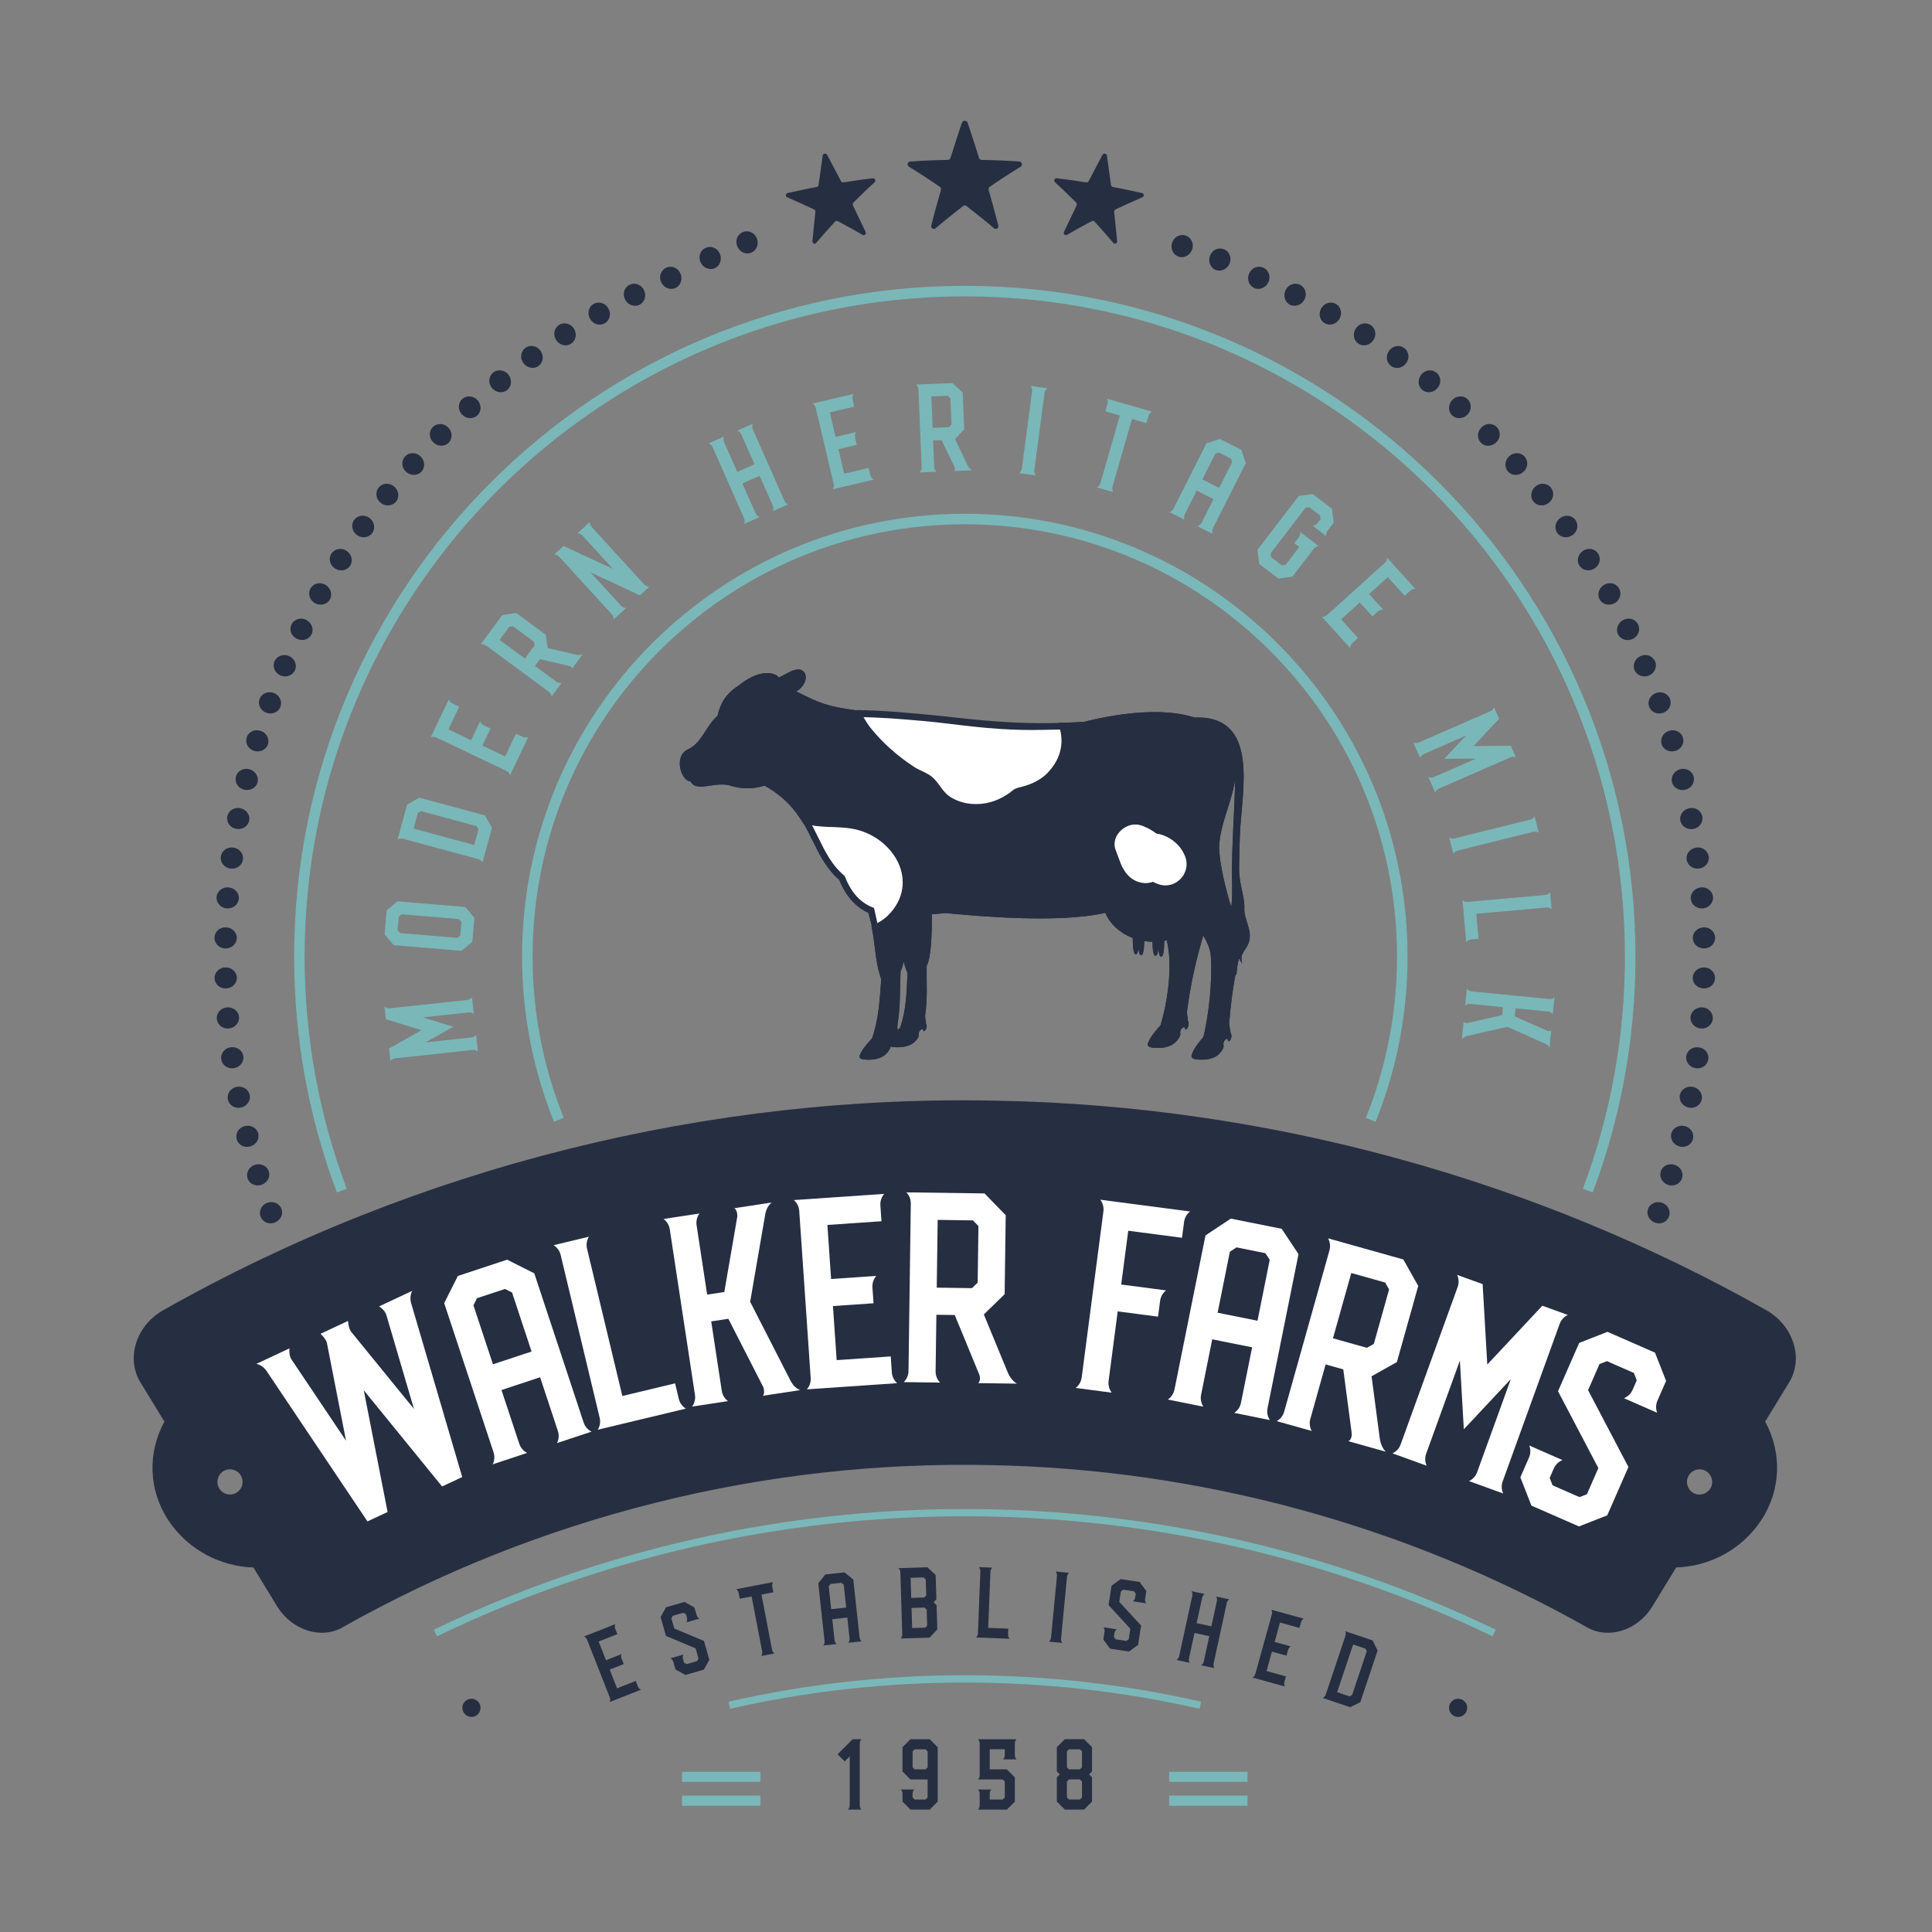<?xml version="1.0" encoding="utf-8"?>
<!-- Generator: Adobe Illustrator 24.0.3, SVG Export Plug-In . SVG Version: 6.00 Build 0)  -->
<svg version="1.1" id="Layer_1" xmlns="http://www.w3.org/2000/svg" xmlns:xlink="http://www.w3.org/1999/xlink" x="0px" y="0px"
	 viewBox="0 0 792 792" style="enable-background:new 0 0 792 792;" xml:space="preserve">
<rect x="0" y="0" width="792" height="792" fill="#808080" stroke="none"/>
<style type="text/css">
	.st0{fill:none;}
	.st1{fill:#262E42;}
	.st2{fill:#FFFFFF;}
	.st3{fill-rule:evenodd;clip-rule:evenodd;fill:#262E42;}
	.st4{fill-rule:evenodd;clip-rule:evenodd;fill:#7AB7B9;}
	.st5{fill:#7AB7B9;}
</style>
<g>
	<g>
		<path class="st0" d="M504.71,371.84c0.74-4.46,0.26-11.81,0.32-16.15c0.06-4.75,0.24-9.41,0.44-14.11
			c0.24-5.84,0.84-16.63,0.89-22.42c-0.94,8.49-6.51,19.46-6.57,28.05C499.74,353.71,502.71,365.36,504.71,371.84z"/>
		<path class="st0" d="M369.18,398.25c-0.34,7.22-0.01,14.29-1.22,21.56c-0.18,1.06-0.07,1.87,0.04,2.52
			c0.37-0.39,0.72-0.75,1.05-1.09c2.54-7.69,2.53-13.72,3-22.26c-0.7-1.75-1.22-3.33-1.62-4.84
			C370.1,395.84,369.7,397.25,369.18,398.25z"/>
		<path class="st1" d="M510.12,371.84c0.07-4.62-2.22-9.48-2.17-15.98c0.03-4.66,0.16-9.28,0.34-13.89
			c0.71-17.48,8.37-48.83-18.64-47.84c-13.25-4.29-31.86-1.62-45.42,1.82c-3.68,0.19-7.16,0.32-10.51,0.4
			c2.65,6.54,1.86,14.12-4.58,20.56c-2.53,2.53-6.36,4.4-9.85,5.27c-5.53,1.38-2.6,1.29-8.43,4.47c-6.32,3.44-14.46,3.83-20.77,0.13
			c-3.87-2.27-4.75-5.69-7.87-8.42c-1.98-1.74-5.15-2.7-7.37-4.14c-6.76-4.38-12.79-9.7-17.87-15.94c-0.81-1-1.52-2.06-2.14-3.15
			c-0.81-1.24-1.5-2.59-2.05-4.01c-0.72,0-1.44,0-2.17,0.01c-11.46-1.56-14.37-2.73-24.23-7.7c0.8-0.43,1.53-0.97,2.13-1.63
			c1.96-2.14,2.39-5.08,0.87-6.52c-2.03-1.94-5.3-0.06-7.3,1.02c-0.97,0.52-1.92,1.05-2.89,1.5c-0.08-1.08-6.28-4.96-16.43,3.24
			c-5.39,3.5-7.51,7.49-8.62,12.36c-5.27,4.96-6.08,10.41-11.53,13.53c-6.94,2.5-3.37,13.41,0.45,13.35
			c2.3,4.59,9.12,0.31,15.51,1.55c5.57,1.83,10.38,1.63,14.84,0.22c8.06,4.5,12.52,9.87,15.81,15.37c6.87,2.36,14.09,1,21.16,2.51
			c16.12,3.44,27.08,21.9,13.64,35.33c-1.8,1.8-4.26,3.25-6.79,4.26c0.3,1.45,0.58,2.93,0.81,4.51c0.97,6.53,0.98,10.87,3.21,17.45
			c-0.76,9.27-0.94,15.81-3.74,24.16c-1.57,1.73-3.88,4.09-5.03,6.86c-0.52,1.25,0.43,1.76,2.4,1.88c1.61,0.09,3.06,0.03,4.22-0.26
			c2.05-0.5,3.3-1.1,4.66-2.69c0.69-0.8,1.29-1.76,1.28-2.41c0.42,0.13,0.97,0.21,1.64,0.25c1.61,0.08,3.06,0.03,4.21-0.24
			c2.03-0.46,3.26-1.01,4.58-2.48c0.67-0.75,1.25-1.64,1.2-2.24c-0.15-0.73-0.01-1.98,1.5-2.52c0.18,0.24,0.32,0.5,0.41,0.81
			c0.05,0.15,0.24,0.19,0.4,0.06c0.9-0.79,1.19-2.22,0.53-3.22c0.28-0.69-0.49-1.73-0.21-3.62c0.98-6.7,0.44-13.21,0.56-19.87
			c1.93-3.58,2.19-13.73,2.13-21.23c1.9-0.03,3.74-0.23,5.54-0.43c11.13,1.08,46.35,4.43,65.55-0.1c1.96,4.61,6.06,8.35,11.27,10.33
			c0,2.67,0.14,6.69,1.26,6.69c0.59,0,0.9-1.04,1.07-2.43c0.16,1.55,0.48,2.77,1.1,2.77c1.02,0,1.23-3.17,1.26-5.79
			c1.1,0.18,2.24,0.28,3.39,0.3c0.04,2.58,0.26,5.76,1.25,5.76c0.68,0,1-1.41,1.15-3.12c0.14,1.85,0.45,3.46,1.16,3.46
			c1.11,0,1.26-3.75,1.26-6.47c0.36-0.06,0.72-0.14,1.07-0.22c0.35,1.58,0.62,3.2,0.8,4.85c1.03,9.04-0.65,21.05-3.38,30
			c-1.61,1.82-3.99,4.33-5.11,7.25c-0.51,1.32,0.52,1.86,2.62,1.99c1.72,0.09,3.26,0.03,4.48-0.27c2.16-0.53,3.47-1.16,4.86-2.84
			c0.71-0.86,1.33-1.88,1.27-2.57c-0.17-0.84-0.02-2.27,1.59-2.89c0.19,0.27,0.34,0.58,0.44,0.93c0.05,0.18,0.25,0.22,0.43,0.07
			c0.96-0.9,1.26-2.55,0.56-3.7c0.3-0.78-0.52-1.98-0.23-4.15c1.43-10.66,3.57-20.42,6.63-30.7c1.75,3.09,2.87,5.92,3.07,8.36
			c0.75,9.12-0.75,24.37-3.05,33.32c-1.52,1.82-3.78,4.33-4.76,7.25c-0.44,1.32,0.61,1.86,2.71,1.99c1.72,0.1,3.26,0.03,4.47-0.27
			c2.14-0.53,3.41-1.16,4.73-2.84c0.67-0.86,1.23-1.88,1.15-2.57c-0.21-0.84-0.13-2.27,1.45-2.89c0.21,0.27,0.37,0.58,0.49,0.93
			c0.06,0.18,0.27,0.22,0.43,0.07c0.92-0.91,1.14-2.55,0.38-3.7c0.26-0.78-0.62-1.98-0.43-4.15c0.58-6.72,1.3-13.21,2.64-19.83
			c0.09,0.2,0.19,0.4,0.32,0.59c0.06-2.25,0.47-4.79,1.04-6.82c0.42,0.68,0.68,1.41,1.3,2.03c-1.03-3.65,0.74-4.57,2.15-7.27
			C514.33,381.99,509.63,377.22,510.12,371.84z M369.04,421.23c-0.32,0.34-0.68,0.7-1.05,1.09c-0.11-0.64-0.22-1.46-0.04-2.52
			c1.21-7.27,0.88-14.34,1.22-21.56c0.52-0.99,0.93-2.41,1.24-4.11c0.4,1.51,0.91,3.08,1.62,4.84
			C371.57,407.51,371.58,413.54,369.04,421.23z M477.72,362.94c-1.86-0.01-3.53-0.61-5.08-1.47c-3.73,1.38-8.17,0.05-10.94-3.49
			c-0.42-0.53-0.76-1.08-1.07-1.64c-0.41-0.63-0.78-1.29-1.05-1.99c-0.74-1.97-1.49-3.94-2.23-5.92
			c-2.24-5.94,4.5-11.85,10.14-10.14c2.47,0.75,4.58,1.96,6.56,3.42c2.99,0.43,5.97,1.94,8.24,4.11c1.73,1.66,3.11,3.77,3.79,6.08
			C487.7,357.38,483.36,362.98,477.72,362.94z M505.46,341.58c-0.2,4.69-0.37,9.35-0.44,14.11c-0.06,4.34,0.42,11.69-0.32,16.15
			c-2-6.48-4.97-18.13-4.92-24.62c0.06-8.59,5.62-19.57,6.57-28.05C506.3,324.94,505.7,335.74,505.46,341.58z"/>
		<path class="st1" d="M510.12,371.84c0.07-4.62-2.22-9.48-2.17-15.98c0.03-4.66,0.16-9.28,0.34-13.89
			c0.71-17.48,8.37-48.83-18.64-47.84c-13.25-4.29-31.86-1.62-45.42,1.82c-3.68,0.19-7.16,0.32-10.51,0.4
			c2.65,6.54,1.86,14.12-4.58,20.56c-2.53,2.53-6.36,4.4-9.85,5.27c-5.53,1.38-2.6,1.29-8.43,4.47c-6.32,3.44-14.46,3.83-20.77,0.13
			c-3.87-2.27-4.75-5.69-7.87-8.42c-1.98-1.74-5.15-2.7-7.37-4.14c-6.76-4.38-12.79-9.7-17.87-15.94c-0.81-1-1.52-2.06-2.14-3.15
			c-0.81-1.24-1.5-2.59-2.05-4.01c-0.72,0-1.44,0-2.17,0.01c-11.46-1.56-14.37-2.73-24.23-7.7c0.8-0.43,1.53-0.97,2.13-1.63
			c1.96-2.14,2.39-5.08,0.87-6.52c-2.03-1.94-5.3-0.06-7.3,1.02c-0.97,0.52-1.92,1.05-2.89,1.5c-0.08-1.08-6.28-4.96-16.43,3.24
			c-5.39,3.5-7.51,7.49-8.62,12.36c-5.27,4.96-6.08,10.41-11.53,13.53c-6.94,2.5-3.37,13.41,0.45,13.35
			c2.3,4.59,9.12,0.31,15.51,1.55c5.57,1.83,10.38,1.63,14.84,0.22c8.06,4.5,12.52,9.87,15.81,15.37c6.87,2.36,14.09,1,21.16,2.51
			c16.12,3.44,27.08,21.9,13.64,35.33c-1.8,1.8-4.26,3.25-6.79,4.26c0.3,1.45,0.58,2.93,0.81,4.51c0.97,6.53,0.98,10.87,3.21,17.45
			c-0.76,9.27-0.94,15.81-3.74,24.16c-1.57,1.73-3.88,4.09-5.03,6.86c-0.52,1.25,0.43,1.76,2.4,1.88c1.61,0.09,3.06,0.03,4.22-0.26
			c2.05-0.5,3.3-1.1,4.66-2.69c0.69-0.8,1.29-1.76,1.28-2.41c0.42,0.13,0.97,0.21,1.64,0.25c1.61,0.08,3.06,0.03,4.21-0.24
			c2.03-0.46,3.26-1.01,4.58-2.48c0.67-0.75,1.25-1.64,1.2-2.24c-0.15-0.73-0.01-1.98,1.5-2.52c0.18,0.24,0.32,0.5,0.41,0.81
			c0.05,0.15,0.24,0.19,0.4,0.06c0.9-0.79,1.19-2.22,0.53-3.22c0.28-0.69-0.49-1.73-0.21-3.62c0.98-6.7,0.44-13.21,0.56-19.87
			c1.93-3.58,2.19-13.73,2.13-21.23c1.9-0.03,3.74-0.23,5.54-0.43c11.13,1.08,46.35,4.43,65.55-0.1c1.96,4.61,6.06,8.35,11.27,10.33
			c0,2.67,0.14,6.69,1.26,6.69c0.59,0,0.9-1.04,1.07-2.43c0.16,1.55,0.48,2.77,1.1,2.77c1.02,0,1.23-3.17,1.26-5.79
			c1.1,0.18,2.24,0.28,3.39,0.3c0.04,2.58,0.26,5.76,1.25,5.76c0.68,0,1-1.41,1.15-3.12c0.14,1.85,0.45,3.46,1.16,3.46
			c1.11,0,1.26-3.75,1.26-6.47c0.36-0.06,0.72-0.14,1.07-0.22c0.35,1.58,0.62,3.2,0.8,4.85c1.03,9.04-0.65,21.05-3.38,30
			c-1.61,1.82-3.99,4.33-5.11,7.25c-0.51,1.32,0.52,1.86,2.62,1.99c1.72,0.09,3.26,0.03,4.48-0.27c2.16-0.53,3.47-1.16,4.86-2.84
			c0.71-0.86,1.33-1.88,1.27-2.57c-0.17-0.84-0.02-2.27,1.59-2.89c0.19,0.27,0.34,0.58,0.44,0.93c0.05,0.18,0.25,0.22,0.43,0.07
			c0.96-0.9,1.26-2.55,0.56-3.7c0.3-0.78-0.52-1.98-0.23-4.15c1.43-10.66,3.57-20.42,6.63-30.7c1.75,3.09,2.87,5.92,3.07,8.36
			c0.75,9.12-0.75,24.37-3.05,33.32c-1.52,1.82-3.78,4.33-4.76,7.25c-0.44,1.32,0.61,1.86,2.71,1.99c1.72,0.1,3.26,0.03,4.47-0.27
			c2.14-0.53,3.41-1.16,4.73-2.84c0.67-0.86,1.23-1.88,1.15-2.57c-0.21-0.84-0.13-2.27,1.45-2.89c0.21,0.27,0.37,0.58,0.49,0.93
			c0.06,0.18,0.27,0.22,0.43,0.07c0.92-0.91,1.14-2.55,0.38-3.7c0.26-0.78-0.62-1.98-0.43-4.15c0.58-6.72,1.3-13.21,2.64-19.83
			c0.09,0.2,0.19,0.4,0.32,0.59c0.06-2.25,0.47-4.79,1.04-6.82c0.42,0.68,0.68,1.41,1.3,2.03c-1.03-3.65,0.74-4.57,2.15-7.27
			C514.33,381.99,509.63,377.22,510.12,371.84z M369.04,421.23c-0.32,0.34-0.68,0.7-1.05,1.09c-0.11-0.64-0.22-1.46-0.04-2.52
			c1.21-7.27,0.88-14.34,1.22-21.56c0.52-0.99,0.93-2.41,1.24-4.11c0.4,1.51,0.91,3.08,1.62,4.84
			C371.57,407.51,371.58,413.54,369.04,421.23z M477.72,362.94c-1.86-0.01-3.53-0.61-5.08-1.47c-3.73,1.38-8.17,0.05-10.94-3.49
			c-0.42-0.53-0.76-1.08-1.07-1.64c-0.41-0.63-0.78-1.29-1.05-1.99c-0.74-1.97-1.49-3.94-2.23-5.92
			c-2.24-5.94,4.5-11.85,10.14-10.14c2.47,0.75,4.58,1.96,6.56,3.42c2.99,0.43,5.97,1.94,8.24,4.11c1.73,1.66,3.11,3.77,3.79,6.08
			C487.7,357.38,483.36,362.98,477.72,362.94z M505.46,341.58c-0.2,4.69-0.37,9.35-0.44,14.11c-0.06,4.34,0.42,11.69-0.32,16.15
			c-2-6.48-4.97-18.13-4.92-24.62c0.06-8.59,5.62-19.57,6.57-28.05C506.3,324.94,505.7,335.74,505.46,341.58z"/>
		<path class="st2" d="M356.97,298.51c5.08,6.24,11.11,11.56,17.87,15.94c2.22,1.44,5.39,2.4,7.37,4.14
			c3.12,2.73,3.99,6.15,7.87,8.42c6.32,3.7,14.45,3.31,20.77-0.13c5.83-3.18,2.9-3.09,8.43-4.47c3.49-0.87,7.32-2.74,9.85-5.27
			c6.44-6.44,7.24-14.02,4.58-20.56c-39.61,0.96-57.74-5.12-80.94-5.23c0.55,1.43,1.24,2.77,2.05,4.01
			C355.44,296.45,356.15,297.51,356.97,298.51z"/>
		<g>
			<path class="st1" d="M422.98,299.25c-18.3,0-31.87-2.58-44.07-3.65c-9.66-0.85-18-1.58-27.16-1.62l-0.14-2.87
				c9.27,0.04,18.23,0.93,27.54,1.75c14.41,1.26,30.97,4.09,54.76,3.51l0.95,2.69C431.08,299.14,426.39,299.25,422.98,299.25z"/>
		</g>
		<path class="st2" d="M350.37,339.93c-7.07-1.51-14.28-0.14-21.16-2.51c4.95,8.28,7.2,16.87,14.81,23.33
			c2.86,7.34,7.06,11.29,11.99,13.31c0.41,1.79,0.83,3.59,1.21,5.46c2.53-1.01,4.99-2.45,6.79-4.26
			C377.45,361.83,366.49,343.38,350.37,339.93z"/>
		<g>
			<path class="st1" d="M357.41,380.25c-0.33-1.62-1.12-4.46-1.48-6.02c-5.38-2.41-9.3-6.82-11.96-13.47
				c-5.31-4.61-8-10.09-10.85-15.89c-1.22-2.49-2.49-5.06-3.98-7.56l2.36-1.41c1.55,2.6,2.84,5.22,4.09,7.76
				c2.77,5.63,5.38,10.94,10.43,15.23l0.26,0.22l0.13,0.32c2.48,6.36,6.16,10.46,11.23,12.53l0.66,0.27l0.28,1.22
				c0.37,1.63,0.75,3.27,1.1,4.96L357.41,380.25z"/>
		</g>
		<path class="st2" d="M482.29,345.82c-2.27-2.17-5.25-3.69-8.24-4.11c-1.99-1.46-4.09-2.67-6.56-3.42
			c-5.65-1.71-12.38,4.2-10.14,10.14c0.74,1.97,1.49,3.94,2.23,5.92c0.27,0.7,0.63,1.36,1.05,1.99c0.31,0.56,0.66,1.11,1.07,1.64
			c2.77,3.54,7.21,4.87,10.94,3.49c1.55,0.87,3.22,1.46,5.08,1.47c5.65,0.04,9.98-5.57,8.37-11.05
			C485.4,349.59,484.02,347.47,482.29,345.82z"/>
	</g>
	<path class="st3" d="M650.7,667.17c8.7,4.92,20.59,1.23,26.63-8.57l9.8-16.04c13.18-0.38,26.67-6.96,34.86-19.36
		c8.16-12.35,8.57-27.74,1.61-40.42l9.8-16.04c6.03-9.75,1.94-23.29-9.4-29.68c-95.32-53.91-204.44-83.63-313.77-85.81
		C291.19,448.36,170.89,478.27,67,537.06c-11.33,6.34-15.43,19.93-9.4,29.68l9.8,16.04c-6.96,12.69-6.56,28.07,1.61,40.42
		c8.19,12.4,21.68,18.98,34.87,19.36l9.79,16.04c6.06,9.75,17.94,13.49,26.63,8.57c80.81-45.63,173.67-68.77,266.7-66.54
		C492.27,602.33,576.56,625.33,650.7,667.17z M96.91,611.93c-2.43,1.47-5.59,0.66-7.06-1.8c-1.47-2.41-0.64-5.63,1.83-7.1
		c2.47-1.47,5.67-0.57,7.09,1.89C100.18,607.39,99.33,610.52,96.91,611.93z M692.24,604.93c1.41-2.46,4.61-3.36,7.1-1.89
		c2.47,1.47,3.29,4.68,1.81,7.1c-1.47,2.46-4.63,3.27-7.05,1.85C691.68,610.52,690.82,607.39,692.24,604.93z"/>
	<path class="st3" d="M599.35,696.75c1.88,0.9,2.65,3.13,1.74,4.97c-0.9,1.85-3.14,2.65-4.97,1.75c-1.83-0.9-2.63-3.12-1.75-4.97
		C595.24,696.66,597.48,695.85,599.35,696.75z M196.64,698.5c0.88,1.85,0.08,4.07-1.75,4.97c-1.85,0.9-4.07,0.09-4.97-1.75
		c-0.92-1.84-0.14-4.07,1.73-4.97C193.52,695.85,195.77,696.66,196.64,698.5z"/>
	<path class="st4" d="M177.86,668.07l1.29,2.7c67.18-32.42,141.86-49.27,216.35-49.18c74.47-0.09,149.16,16.76,216.35,49.18
		l1.29-2.7c-67.59-32.61-142.72-49.56-217.64-49.46C320.58,618.51,245.45,635.46,177.86,668.07z"/>
	<path class="st4" d="M299.28,700.49c62.97-14.34,129.47-14.34,192.45,0l0.66-2.89c-63.42-14.48-130.35-14.48-193.77,0
		L299.28,700.49z"/>
	<path class="st5" d="M652.91,488.83l-4.03-1.51c11.43-30.43,17.24-62.48,17.24-95.23c0-149.19-121.4-270.59-270.63-270.59
		S124.88,242.9,124.88,392.08c0,32.75,5.8,64.8,17.24,95.23l-4.03,1.51c-11.63-30.96-17.51-63.47-17.51-96.74
		c0-151.6,123.33-274.9,274.93-274.9s274.93,123.3,274.93,274.9C670.44,425.36,664.54,457.87,652.91,488.83z M563.91,459.86l-4-1.61
		c8.47-21.02,12.78-43.31,12.78-66.17c0-97.69-79.49-177.16-177.18-177.16c-97.69,0-177.18,79.47-177.18,177.16
		c0,22.86,4.31,45.15,12.78,66.17l-4,1.61c-8.69-21.54-13.09-44.35-13.09-67.78c0-100.06,81.41-181.47,181.49-181.47
		S577,292.03,577,392.08C577,415.51,572.59,438.33,563.91,459.86z"/>
	<g>
		<g>
			<path class="st3" d="M396.67,50.31c-0.15-0.47-0.62-0.8-1.17-0.8c-0.56,0-1.02,0.33-1.17,0.8c-1.63,4.83-3.2,9.61-4.69,14.44
				c-0.16,0.47-0.6,0.8-1.14,0.8c-5.11,0.09-10.22,0.28-15.32,0.66c-0.53,0.05-0.95,0.38-1.09,0.85c-0.12,0.52,0.07,1.04,0.52,1.28
				c4.33,2.65,8.54,5.4,12.64,8.24c0.41,0.28,0.59,0.76,0.47,1.28c-1.4,4.83-2.71,9.65-3.95,14.53c-0.14,0.47,0.05,0.99,0.43,1.28
				c0.4,0.28,0.91,0.24,1.3-0.05c3.67-3.17,7.44-6.15,11.34-9.18c0.4-0.28,0.91-0.28,1.32,0c3.91,3.03,7.69,6.01,11.36,9.18
				c0.37,0.28,0.87,0.33,1.26,0.05s0.58-0.8,0.44-1.28c-1.23-4.88-2.56-9.7-3.93-14.53c-0.16-0.52,0.04-0.99,0.45-1.28
				c4.1-2.84,8.31-5.59,12.64-8.24c0.45-0.24,0.64-0.76,0.52-1.28c-0.14-0.47-0.55-0.8-1.09-0.85c-5.1-0.38-10.21-0.57-15.33-0.66
				c-0.52,0-0.96-0.33-1.14-0.8C399.86,59.92,398.3,55.14,396.67,50.31z M532.93,116.76c2.19,1.04,2.99,3.79,1.82,6.06
				c-1.17,2.22-3.81,3.12-5.92,2.13c-2.08-1.04-2.91-3.74-1.82-6.01C528.11,116.62,530.76,115.67,532.93,116.76z M101.46,482.96
				c-0.69-2.32,0.71-4.78,3.14-5.49c2.44-0.71,4.93,0.52,5.61,2.79c0.71,2.22-0.65,4.68-3.05,5.44
				C104.75,486.51,102.2,485.28,101.46,482.96z M106.81,498.72c-0.86-2.27,0.43-4.83,2.82-5.68c2.4-0.8,4.93,0.33,5.77,2.51
				c0.83,2.22-0.41,4.73-2.77,5.63C110.27,502.13,107.67,500.99,106.81,498.72z M273.18,109.71c2.21-0.99,4.83,0.14,5.8,2.51
				c0.97,2.32-0.02,4.92-2.15,5.87c-2.16,0.95-4.76-0.14-5.81-2.46C269.96,113.35,270.93,110.7,273.18,109.71z M258.07,116.76
				c2.2-1.09,4.83-0.14,5.93,2.18c1.09,2.27,0.29,4.92-1.83,6.01c-2.1,1-4.75,0.1-5.91-2.13
				C255.07,120.55,255.89,117.8,258.07,116.76z M304.6,95.11c2.25-0.91,4.82,0.32,5.7,2.72c0.88,2.35-0.2,4.92-2.37,5.78
				c-2.2,0.87-4.75-0.31-5.72-2.67C301.26,98.63,302.32,96.02,304.6,95.11z M289.25,101.61c2.24-1.01,4.83,0.03,5.84,2.39
				c1.01,2.31,0.11,4.93-2.05,5.94c-2.13,0.92-4.75-0.08-5.82-2.34C286.12,105.28,287.04,102.57,289.25,101.61z M243.38,124.57
				c2.14-1.18,4.83-0.33,6.03,1.89c1.23,2.22,0.57,4.92-1.5,6.06c-2.05,1.19-4.71,0.43-6-1.8
				C240.63,128.59,241.26,125.75,243.38,124.57z M229.14,133.23c2.05-1.32,4.82-0.61,6.15,1.51c1.33,2.18,0.78,4.92-1.19,6.15
				c-1.96,1.33-4.68,0.66-6.1-1.47C226.6,137.35,227.13,134.56,229.14,133.23z M215.4,142.6c1.95-1.42,4.76-0.85,6.21,1.23
				c1.44,2.08,1.03,4.83-0.85,6.2c-1.92,1.42-4.66,0.85-6.18-1.14C213.07,146.86,213.42,144.07,215.4,142.6z M202.18,152.73
				c1.88-1.51,4.68-1.13,6.25,0.85c1.55,1.99,1.33,4.83-0.5,6.3c-1.86,1.47-4.64,1.13-6.25-0.81
				C200.05,157.09,200.25,154.25,202.18,152.73z M189.48,163.57c1.83-1.61,4.64-1.37,6.31,0.52c1.66,1.89,1.6,4.68-0.18,6.29
				c-1.75,1.51-4.51,1.37-6.26-0.47C187.65,168.07,187.67,165.18,189.48,163.57z M177.43,175.07c1.7-1.75,4.57-1.66,6.32,0.19
				c1.78,1.8,1.81,4.59,0.16,6.25c-1.63,1.66-4.45,1.61-6.27-0.14C175.82,179.62,175.72,176.78,177.43,175.07z M166,187.19
				c1.61-1.85,4.46-1.89,6.32-0.19c1.87,1.75,2.06,4.5,0.51,6.3c-1.57,1.75-4.36,1.84-6.28,0.19
				C164.63,191.83,164.38,189.04,166,187.19z M155.25,199.87c1.51-1.89,4.33-2.13,6.27-0.47c1.97,1.61,2.33,4.4,0.87,6.2
				c-1.5,1.84-4.27,2.13-6.28,0.57C154.11,204.61,153.69,201.77,155.25,199.87z M145.16,213.17c1.46-1.99,4.25-2.37,6.28-0.85
				c2.04,1.51,2.56,4.26,1.16,6.2c-1.37,1.89-4.12,2.32-6.2,0.85C144.32,217.95,143.74,215.16,145.16,213.17z M135.84,226.99
				c1.31-2.08,4.12-2.6,6.22-1.18c2.12,1.42,2.76,4.07,1.5,6.06c-1.25,1.99-4,2.55-6.15,1.23
				C135.24,231.77,134.54,229.03,135.84,226.99z M127.28,241.24c1.16-2.13,3.95-2.79,6.13-1.51c2.19,1.33,2.97,3.97,1.84,6.01
				c-1.13,2.04-3.87,2.75-6.1,1.56C126.93,246.07,126.1,243.37,127.28,241.24z M119.51,255.96c1.08-2.18,3.78-2.98,6.02-1.85
				c2.25,1.19,3.22,3.83,2.18,5.92c-1.06,2.13-3.71,2.93-6,1.84C119.41,260.79,118.39,258.19,119.51,255.96z M112.54,271.11
				c0.97-2.22,3.62-3.22,5.94-2.18c2.31,1.04,3.41,3.64,2.46,5.77c-0.95,2.18-3.51,3.17-5.88,2.22
				C112.72,275.98,111.54,273.33,112.54,271.11z M106.38,286.58c0.85-2.27,3.48-3.41,5.84-2.51c2.37,0.9,3.58,3.45,2.76,5.63
				c-0.78,2.22-3.34,3.36-5.73,2.51C106.85,291.41,105.58,288.86,106.38,286.58z M101.11,302.39c0.67-2.37,3.28-3.6,5.68-2.79
				c2.43,0.76,3.72,3.17,3.08,5.44c-0.66,2.22-3.17,3.5-5.61,2.79C101.82,307.17,100.42,304.71,101.11,302.39z M96.7,318.44
				c0.57-2.37,3.03-3.74,5.49-3.12c2.44,0.66,3.94,3.03,3.41,5.3c-0.57,2.32-3,3.69-5.48,3.12C97.65,323.17,96.12,320.8,96.7,318.44
				z M93.18,334.72c0.45-2.41,2.83-3.93,5.3-3.41c2.48,0.47,4.13,2.79,3.69,5.06c-0.47,2.32-2.79,3.83-5.28,3.41
				C94.38,339.36,92.71,337.09,93.18,334.72z M90.53,351.14c0.33-2.41,2.63-4.07,5.14-3.69c2.51,0.38,4.26,2.56,3.93,4.92
				c-0.34,2.32-2.53,3.98-5.06,3.69C92.03,355.78,90.16,353.56,90.53,351.14z M88.78,367.71c0.21-2.41,2.41-4.17,4.95-3.93
				c2.51,0.24,4.38,2.32,4.16,4.64c-0.18,2.37-2.31,4.12-4.85,3.98C90.53,372.25,88.59,370.12,88.78,367.71z M87.9,384.37
				c0.09-2.46,2.21-4.35,4.73-4.21c2.54,0.09,4.5,2.04,4.43,4.4c-0.02,2.37-2.1,4.26-4.64,4.26
				C89.89,388.77,87.88,386.78,87.9,384.37z M87.95,401.03c-0.09-2.41,1.97-4.45,4.5-4.45c2.54-0.05,4.56,1.85,4.66,4.17
				c0.07,2.37-1.89,4.35-4.43,4.45C90.15,405.34,88.04,403.44,87.95,401.03z M88.87,417.64c-0.19-2.41,1.68-4.5,4.24-4.69
				c2.51-0.14,4.7,1.61,4.9,3.93c0.18,2.37-1.68,4.5-4.19,4.73C91.29,421.86,89.06,420.1,88.87,417.64z M90.68,434.21
				c-0.31-2.41,1.47-4.64,3.99-4.92c2.51-0.28,4.78,1.37,5.09,3.69c0.31,2.32-1.4,4.54-3.9,4.92
				C93.36,438.28,91,436.62,90.68,434.21z M93.39,450.68c-0.48-2.42,1.23-4.69,3.71-5.16c2.51-0.43,4.81,1.09,5.28,3.41
				c0.45,2.27-1.16,4.59-3.64,5.11C96.26,454.56,93.86,453.05,93.39,450.68z M97,466.91c-0.58-2.37,0.91-4.73,3.4-5.3
				c2.46-0.57,4.92,0.8,5.48,3.08c0.56,2.27-0.92,4.64-3.37,5.3C100.05,470.65,97.57,469.28,97,466.91z M517.85,109.71
				c2.22,1,3.2,3.64,2.14,5.92c-1.05,2.32-3.64,3.41-5.79,2.46c-2.15-0.95-3.15-3.55-2.18-5.87
				C513,109.85,515.6,108.71,517.85,109.71z M501.69,102.16c2.28,0.83,3.33,3.49,2.38,5.86c-0.96,2.32-3.5,3.47-5.69,2.67
				c-2.17-0.84-3.25-3.45-2.37-5.81C496.89,102.47,499.44,101.28,501.69,102.16z M486.02,96.55c2.31,0.78,3.52,3.33,2.69,5.69
				c-0.83,2.41-3.31,3.73-5.53,2.99c-2.23-0.74-3.47-3.24-2.72-5.64C481.21,97.15,483.69,95.77,486.02,96.55z M684.17,498.72
				c-0.84,2.27-3.43,3.41-5.8,2.46c-2.37-0.9-3.6-3.41-2.78-5.63c0.84-2.18,3.38-3.31,5.77-2.51
				C683.76,493.89,685.05,496.45,684.17,498.72z M689.55,482.96c-0.73,2.32-3.29,3.55-5.7,2.79c-2.41-0.8-3.76-3.26-3.04-5.49
				c0.66-2.27,3.17-3.5,5.6-2.79C688.84,478.18,690.23,480.64,689.55,482.96z M694.01,466.91c-0.58,2.37-3.07,3.74-5.52,3.08
				c-2.44-0.66-3.92-2.98-3.37-5.3c0.57-2.27,3.03-3.64,5.48-3.08C693.09,462.18,694.59,464.55,694.01,466.91z M697.62,450.68
				c-0.48,2.37-2.86,3.88-5.35,3.36c-2.49-0.52-4.11-2.84-3.64-5.11c0.47-2.32,2.77-3.83,5.28-3.41
				C696.39,445.99,698.09,448.26,697.62,450.68z M700.31,434.21c-0.31,2.41-2.66,4.07-5.16,3.69c-2.51-0.38-4.21-2.6-3.9-4.92
				c0.31-2.32,2.58-3.98,5.09-3.64C698.85,429.62,700.63,431.8,700.31,434.21z M702.12,417.69c-0.19,2.41-2.4,4.17-4.93,3.93
				c-2.51-0.24-4.37-2.37-4.19-4.68c0.19-2.37,2.39-4.12,4.9-3.98C700.46,413.15,702.33,415.23,702.12,417.69z M703.06,401.03
				c-0.09,2.46-2.2,4.31-4.73,4.17c-2.53-0.09-4.51-2.08-4.42-4.45c0.11-2.32,2.11-4.21,4.66-4.17
				C701.08,396.58,703.15,398.62,703.06,401.03z M703.1,384.37c0.03,2.46-1.98,4.4-4.52,4.45c-2.53,0-4.6-1.85-4.63-4.26
				c-0.08-2.32,1.88-4.31,4.42-4.4C700.89,380.01,703.01,381.91,703.1,384.37z M702.23,367.71c0.19,2.41-1.75,4.54-4.26,4.69
				c-2.54,0.14-4.68-1.61-4.85-3.98c-0.21-2.32,1.65-4.4,4.17-4.64C699.82,363.54,702.02,365.29,702.23,367.71z M700.48,351.14
				c0.35,2.41-1.5,4.64-4,4.92c-2.53,0.28-4.72-1.37-5.08-3.69c-0.32-2.37,1.43-4.54,3.94-4.92
				C697.85,347.07,700.14,348.73,700.48,351.14z M697.83,334.72c0.47,2.37-1.21,4.69-3.72,5.11c-2.49,0.43-4.82-1.13-5.28-3.45
				c-0.45-2.27,1.21-4.59,3.68-5.06C695,330.79,697.38,332.31,697.83,334.72z M694.3,318.44c0.57,2.37-0.95,4.73-3.42,5.3
				c-2.47,0.57-4.91-0.8-5.48-3.12c-0.55-2.27,0.97-4.64,3.4-5.3C691.28,314.7,693.73,316.07,694.3,318.44z M689.9,302.39
				c0.69,2.32-0.71,4.78-3.15,5.44c-2.44,0.71-4.95-0.57-5.61-2.79c-0.65-2.27,0.65-4.69,3.08-5.44
				C686.61,298.8,689.23,300.03,689.9,302.39z M684.63,286.58c0.8,2.27-0.46,4.83-2.86,5.63c-2.39,0.85-4.96-0.28-5.73-2.51
				c-0.83-2.18,0.4-4.69,2.77-5.59C681.17,283.22,683.77,284.31,684.63,286.58z M678.49,271.11c0.97,2.22-0.21,4.88-2.55,5.82
				c-2.36,0.95-4.92-0.05-5.87-2.22c-0.95-2.13,0.15-4.73,2.46-5.77C674.85,267.89,677.5,268.88,678.49,271.11z M671.5,255.96
				c1.1,2.22,0.1,4.88-2.19,5.96c-2.29,1.09-4.95,0.24-6.01-1.89c-1.04-2.08-0.08-4.73,2.18-5.92
				C667.73,252.98,670.42,253.78,671.5,255.96z M663.73,241.24c1.19,2.18,0.35,4.83-1.87,6.06c-2.24,1.18-4.95,0.52-6.1-1.56
				c-1.12-2.04-0.36-4.68,1.84-6.01C659.78,238.45,662.56,239.11,663.73,241.24z M655.16,226.99c1.29,2.04,0.59,4.78-1.56,6.1
				c-2.15,1.33-4.91,0.76-6.15-1.23c-1.26-1.94-0.62-4.64,1.5-6.06C651.05,224.39,653.87,224.91,655.16,226.99z M645.84,213.17
				c1.42,1.99,0.85,4.78-1.23,6.2c-2.09,1.47-4.83,1.04-6.2-0.85c-1.4-1.94-0.87-4.69,1.16-6.15
				C641.6,210.86,644.39,211.18,645.84,213.17z M635.78,199.92c1.54,1.85,1.12,4.69-0.89,6.25c-2,1.56-4.77,1.28-6.26-0.52
				c-1.49-1.84-1.11-4.64,0.84-6.25C631.42,197.74,634.24,197.98,635.78,199.92z M625.01,187.19c1.62,1.85,1.37,4.64-0.55,6.3
				c-1.92,1.66-4.71,1.56-6.29-0.19c-1.54-1.8-1.35-4.54,0.52-6.3C620.55,185.3,623.4,185.34,625.01,187.19z M613.58,175.07
				c1.72,1.75,1.61,4.54-0.21,6.3c-1.82,1.75-4.61,1.84-6.27,0.14c-1.66-1.66-1.61-4.45,0.17-6.25
				C609.01,173.41,611.88,173.32,613.58,175.07z M601.52,163.57c1.81,1.61,1.83,4.5,0.12,6.34c-1.74,1.85-4.51,1.99-6.26,0.47
				c-1.75-1.56-1.82-4.4-0.16-6.29C596.89,162.2,599.71,161.96,601.52,163.57z M588.85,152.78c1.9,1.47,2.11,4.31,0.47,6.29
				c-1.61,1.94-4.39,2.27-6.22,0.81c-1.85-1.47-2.06-4.26-0.5-6.3C584.17,151.6,586.93,151.22,588.85,152.78z M575.62,142.65
				c1.97,1.42,2.34,4.21,0.83,6.25c-1.53,2.04-4.3,2.56-6.18,1.14c-1.92-1.37-2.32-4.12-0.87-6.2
				C570.85,141.75,573.66,141.18,575.62,142.65z M561.87,133.23c2.04,1.33,2.53,4.12,1.14,6.2c-1.42,2.13-4.12,2.79-6.1,1.47
				c-1.97-1.23-2.52-3.97-1.18-6.15C557.06,132.62,559.83,131.91,561.87,133.23z M547.62,124.57c2.11,1.18,2.76,4.02,1.47,6.15
				c-1.3,2.22-3.95,2.98-6,1.8c-2.05-1.13-2.73-3.83-1.51-6.06C542.8,124.24,545.51,123.39,547.62,124.57z M453.76,63.75
				c-0.05-0.43-0.37-0.71-0.78-0.76c-0.45-0.09-0.84,0.09-1.03,0.47l-5.66,10.79c-0.2,0.38-0.59,0.57-0.98,0.52
				c-4.02-0.62-8.04-1.23-12.08-1.7c-0.42-0.05-0.8,0.19-0.97,0.57c-0.16,0.38-0.08,0.8,0.24,1.09c2.98,2.7,5.87,5.54,8.69,8.33
				c0.3,0.28,0.34,0.71,0.18,1.09l-5.21,10.93c-0.15,0.38-0.09,0.8,0.19,1.09c0.26,0.29,0.69,0.33,1.02,0.14
				c3.35-1.99,6.77-3.83,10.25-5.68c0.37-0.19,0.78-0.09,1.06,0.19c2.65,2.89,5.24,5.82,7.74,8.76c0.24,0.33,0.66,0.42,1.01,0.24
				c0.37-0.14,0.55-0.57,0.53-0.95l-1.21-12.07c-0.03-0.38,0.19-0.8,0.55-0.95c3.6-1.7,7.27-3.36,10.99-4.97
				c0.39-0.14,0.63-0.47,0.58-0.9c-0.02-0.43-0.33-0.76-0.73-0.85c-3.98-0.85-7.93-1.75-11.94-2.46c-0.39-0.09-0.7-0.43-0.76-0.8
				L453.76,63.75z M337.25,63.75c0.05-0.43,0.37-0.71,0.82-0.76c0.4-0.09,0.8,0.09,0.99,0.47l5.68,10.79
				c0.16,0.38,0.55,0.57,0.96,0.52c4.01-0.62,8.04-1.23,12.08-1.7c0.42-0.05,0.8,0.19,0.96,0.57c0.19,0.38,0.09,0.8-0.23,1.09
				c-2.98,2.7-5.87,5.54-8.7,8.33c-0.27,0.28-0.34,0.71-0.18,1.09l5.21,10.93c0.15,0.38,0.09,0.8-0.19,1.09
				c-0.26,0.29-0.66,0.33-1.02,0.14c-3.36-1.99-6.77-3.83-10.25-5.68c-0.37-0.19-0.78-0.09-1.04,0.19
				c-2.67,2.89-5.25,5.82-7.77,8.76c-0.24,0.33-0.63,0.42-1.01,0.24c-0.33-0.19-0.54-0.57-0.52-0.95l1.21-12.07
				c0.03-0.38-0.17-0.8-0.55-0.95c-3.6-1.7-7.27-3.36-10.99-4.97c-0.39-0.14-0.6-0.52-0.58-0.9c0.06-0.43,0.33-0.76,0.73-0.85
				c3.98-0.85,7.93-1.75,11.93-2.46c0.4-0.09,0.7-0.43,0.77-0.8L337.25,63.75z"/>
		</g>
	</g>
	<g>
		<g>
			<path class="st5" d="M479.27,736.08h32.14v4.17h-32.14V736.08L479.27,736.08z M279.6,736.08h32.14v4.17H279.6V736.08
				L279.6,736.08z M279.6,726.34h32.14v4.12H279.6V726.34L279.6,726.34z M479.27,726.34h32.14v4.12h-32.14V726.34z"/>
		</g>
	</g>
	<g>
		<path class="st2" d="M168.53,534.18l20.95,71.31l-8.25,3.87l-32.11-39.44l9.77,49.9l-8.25,3.86l-41.41-61.72
			c-1.19-1.67-2.69-2.56-4.15-2.85l13.6-6.37c-0.22,1.91,0.14,3.55,0.88,4.65l22.3,33.23l-7.83-40.01
			c-0.18-0.93-0.95-2.24-2.62-3.84l11.27-5.28c0.16,2.3,0.68,3.73,1.28,4.47l25.74,31.61l-11.28-38.39
			c-0.37-1.27-1.41-2.6-3.01-3.65l13.6-6.37C168.28,530.48,168.01,532.2,168.53,534.18z"/>
		<path class="st2" d="M228.35,591.57c0.74-1.48,0.91-3.25,0.35-4.95l-7.29-22.03l-15.83,5.24l7.29,22.02
			c0.56,1.7,1.75,3.01,3.23,3.76l-14.13,4.68c0.74-1.48,0.91-3.25,0.35-4.95l-20.23-61.14l5.6-11.13l20.2-6.68l11.13,5.6
			l20.23,61.14c0.56,1.7,1.75,3.01,3.23,3.76L228.35,591.57z M209.91,529.85l-2.91-1.46l-11.46,3.79l-1.46,2.91l8,24.19l15.83-5.24
			L209.91,529.85z"/>
		<path class="st2" d="M245.06,586.1c0.86-1.42,1.18-3.16,0.77-4.89l-15.99-66.75c-0.42-1.73-1.49-3.14-2.9-4.01l14.47-3.47
			c-0.86,1.42-1.18,3.16-0.76,4.9l14.47,60.39l21.62-5.18l1.52,6.35c0.42,1.74,1.49,3.14,2.9,4.01L245.06,586.1z"/>
		<path class="st2" d="M328.03,569.86l-15.31,2.33c0.88-0.94,0.41-3.13,0.17-3.59l-14.31-27.98l-7.03,1.07l4.33,28.43
			c0.27,1.77,1.22,3.26,2.55,4.25l-14.71,2.24c0.97-1.34,1.44-3.05,1.17-4.82l-10.32-67.84c-0.27-1.77-1.23-3.26-2.55-4.25
			l14.71-2.24c-0.97,1.34-1.44,3.05-1.17,4.82l4.33,28.43l7.03-1.07l5.34-30.97c0.09-0.51-0.11-2.74-1.23-3.38l15.31-2.33
			c-1.19,0.93-2.24,2.49-2.68,5.05l-6.14,35.64l16.47,32.2C325.14,568.15,326.61,569.33,328.03,569.86z"/>
		<path class="st2" d="M365.59,562.57c0.12,1.78,0.95,3.35,2.19,4.44l-37.02,2.54c1.08-1.26,1.69-2.92,1.57-4.7l-4.69-68.45
			c-0.12-1.78-0.95-3.35-2.19-4.44l37.02-2.54c-1.08,1.26-1.69,2.92-1.57,4.7l0.45,6.51l-22.17,1.52l1.52,22.17l18.51-1.27
			c-1.08,1.26-1.69,2.92-1.57,4.7l0.45,6.51l-16.63,1.14l1.52,22.17l22.17-1.52L365.59,562.57z"/>
		<path class="st2" d="M416.88,567.21l-15.93-0.22c1.16-0.89,0.73-2.95,0.49-3.52l-10.06-24.4l-7.52-0.1l-0.32,23.2
			c-0.02,1.79,0.67,3.42,1.82,4.61l-14.88-0.2c1.18-1.16,1.92-2.77,1.95-4.56l0.94-68.62c0.02-1.79-0.67-3.42-1.82-4.61l32.04,0.44
			l8.69,8.93l-0.44,32.38l-8.53,8.3l9.79,23.73C414.05,564.91,415.57,566.46,416.88,567.21z M401.1,502.61l-2.27-2.33l-14.44-0.2
			l-0.38,27.78l14.44,0.2l2.33-2.27L401.1,502.61z"/>
		<path class="st2" d="M487.86,496.63c-1.31,1.02-2.23,2.53-2.46,4.3l-0.85,6.48l-22.04-2.88l-2.89,22.04l18.41,2.41
			c-1.31,1.02-2.23,2.53-2.46,4.3l-0.85,6.47l-16.53-2.16l-3.73,28.52c-0.23,1.77,0.27,3.47,1.27,4.79l-14.76-1.93
			c1.31-1.02,2.23-2.53,2.46-4.3l8.9-68.07c0.23-1.77-0.27-3.47-1.27-4.79L487.86,496.63z"/>
		<path class="st2" d="M505.97,579.19c1.37-0.93,2.4-2.37,2.75-4.12l4.57-22.75l-16.35-3.29l-4.57,22.75
			c-0.35,1.76,0.03,3.48,0.94,4.87l-14.59-2.93c1.37-0.93,2.4-2.37,2.75-4.12l12.7-63.15l10.38-6.9l20.86,4.19l6.9,10.38
			l-12.7,63.15c-0.35,1.76,0.03,3.48,0.94,4.87L505.97,579.19z M520.51,516.43l-1.8-2.71l-11.83-2.38l-2.71,1.8l-5.02,24.99
			l16.35,3.29L520.51,516.43z"/>
		<path class="st2" d="M568.09,595.11l-15.35-4.31c1.35-0.57,1.47-2.67,1.38-3.27l-3.46-26.17l-7.24-2.03l-6.27,22.34
			c-0.48,1.72-0.23,3.48,0.57,4.93l-14.33-4.02c1.44-0.82,2.57-2.18,3.05-3.91L545,512.57c0.48-1.72,0.23-3.48-0.58-4.93l30.86,8.66
			l6.11,10.87l-8.75,31.19l-10.38,5.83l3.36,25.46C565.95,592.16,567.02,594.04,568.09,595.11z M569.44,528.6l-1.59-2.84l-13.91-3.9
			l-7.51,26.76l13.91,3.9l2.84-1.59L569.44,528.6z"/>
		<path class="st2" d="M616,607.28c-0.61,1.68-0.48,3.45,0.21,4.95l-14-5.07c1.49-0.71,2.72-1.99,3.33-3.67l13.82-38.17l-19.28,20.6
			l-1.62-28.17l-13.82,38.17c-0.61,1.68-0.48,3.44,0.21,4.94l-14-5.07c1.5-0.71,2.72-1.99,3.33-3.67l23.37-64.54
			c0.61-1.68,0.48-3.45-0.21-4.95l10.45,3.78l1.9,32.97l22.57-24.11l10.44,3.78c-1.49,0.71-2.72,1.99-3.33,3.66L616,607.28z"/>
		<path class="st2" d="M651.01,569.88l16.54,31.5l-8.68,19.82l-11.6,4.54l-19.48-8.53l-4.54-11.6l3.54-8.09
			c0.72-1.64,0.71-3.41,0.11-4.95l13.63,5.97c-1.54,0.61-2.84,1.8-3.56,3.44l-1.7,3.88l1.19,3.03l11.05,4.84l3.03-1.19l4.69-10.71
			l-16.54-31.5l8.68-19.82l11.6-4.54l19.48,8.53l4.54,11.6l-3.54,8.09c-0.72,1.64-0.71,3.41-0.11,4.96l-13.63-5.97
			c1.54-0.61,2.84-1.8,3.56-3.44l1.7-3.88l-1.19-3.03l-11.05-4.84l-3.03,1.18L651.01,569.88z"/>
	</g>
	<g>
		<g>
			<path class="st5" d="M191.48,409.93c0.82-0.09,1.54-0.5,2.02-1.1l0.75,6.86c-0.61-0.48-1.39-0.73-2.21-0.64l-18.72,2.02
				l12.51,3.83l-11.4,6.42l18.72-2.02c0.82-0.09,1.53-0.5,2.02-1.1l0.74,6.86c-0.6-0.48-1.38-0.73-2.21-0.64l-31.65,3.42
				c-0.82,0.09-1.53,0.5-2.02,1.1l-0.56-5.12l13.35-7.51l-14.64-4.49l-0.56-5.12c0.6,0.48,1.38,0.73,2.21,0.64L191.48,409.93z"/>
			<path class="st5" d="M193.64,386.05l-4.41,3.73l-27.82-2.32l-3.73-4.41l0.82-9.83l4.41-3.73l27.81,2.33l3.74,4.41L193.64,386.05z
				 M189.14,377.92l-0.97-1.15l-23.56-1.97l-1.15,0.97l-0.47,5.58l0.98,1.15l23.56,1.97l1.15-0.97L189.14,377.92z"/>
			<path class="st5" d="M171.87,326.98l26.92,7.28l2.88,5.01l-3.86,14.3c-0.39-0.66-1.03-1.18-1.82-1.4l-30.71-8.3
				c-0.8-0.22-1.61-0.09-2.28,0.29l3.87-14.3L171.87,326.98z M172.59,332.51l-1.31,0.75l-1.74,6.43l24.86,6.72l1.74-6.43l-0.75-1.31
				L172.59,332.51z"/>
			<path class="st5" d="M214.25,302.08c0.75,0.36,1.57,0.38,2.29,0.13l-7.41,15.53c-0.26-0.72-0.79-1.35-1.54-1.7l-28.71-13.7
				c-0.75-0.36-1.57-0.38-2.3-0.13l7.41-15.52c0.26,0.72,0.79,1.35,1.54,1.7l2.73,1.3l-4.44,9.3l9.3,4.44l3.71-7.76
				c0.26,0.72,0.79,1.35,1.54,1.7l2.73,1.3l-3.33,6.98l9.3,4.44l4.44-9.3L214.25,302.08z"/>
			<path class="st5" d="M238.87,268.2l-4.38,5.94c-0.02-0.68-0.92-1.07-1.19-1.14l-11.91-2.8l-2.07,2.81l8.65,6.38
				c0.67,0.49,1.47,0.67,2.23,0.56l-4.1,5.55c-0.12-0.76-0.52-1.47-1.19-1.97l-25.6-18.88c-0.67-0.49-1.47-0.67-2.23-0.56
				l8.82-11.95l5.71-0.86l12.08,8.91l0.82,5.45l11.58,2.72C237.24,268.64,238.23,268.49,238.87,268.2z M210.27,256.7l-1.49,0.23
				l-3.97,5.39l10.36,7.64l3.97-5.39l-0.23-1.49L210.27,256.7z"/>
			<path class="st5" d="M264.08,239.59c0.56,0.61,1.31,0.94,2.08,0.98l-3.82,3.49l-20.25-9.42l12.48,13.65
				c0.56,0.61,1.31,0.94,2.08,0.98l-5.09,4.66c0.03-0.77-0.23-1.55-0.79-2.16l-21.48-23.49c-0.56-0.61-1.31-0.94-2.08-0.98
				l3.82-3.49l20.25,9.42l-12.48-13.65c-0.56-0.61-1.32-0.94-2.08-0.98l5.1-4.66c-0.03,0.77,0.23,1.55,0.79,2.16L264.08,239.59z"/>
			<path class="st5" d="M321.5,205.15c0.33,0.76,0.94,1.31,1.66,1.59l-6.31,2.79c0.27-0.72,0.27-1.54-0.06-2.3l-5.39-12.19
				l-7.07,3.13l5.39,12.2c0.33,0.76,0.95,1.31,1.66,1.59l-6.31,2.79c0.27-0.72,0.27-1.54-0.06-2.3l-12.87-29.1
				c-0.34-0.76-0.95-1.31-1.66-1.59l6.31-2.79c-0.27,0.72-0.27,1.54,0.06,2.3l5.39,12.19l7.07-3.13l-5.39-12.2
				c-0.34-0.76-0.94-1.31-1.66-1.59l6.31-2.79c-0.27,0.72-0.27,1.54,0.06,2.3L321.5,205.15z"/>
			<path class="st5" d="M356.78,194.76c0.19,0.81,0.69,1.46,1.34,1.87l-16.76,3.93c0.4-0.65,0.56-1.46,0.36-2.27l-7.28-30.99
				c-0.19-0.81-0.69-1.46-1.33-1.87l16.75-3.94c-0.4,0.66-0.55,1.47-0.36,2.27l0.69,2.95l-10.03,2.36l2.36,10.04l8.38-1.97
				c-0.4,0.66-0.56,1.47-0.36,2.27l0.69,2.95l-7.53,1.77l2.36,10.04l10.03-2.36L356.78,194.76z"/>
			<path class="st5" d="M398.52,192.79l-7.38,0.3c0.52-0.44,0.27-1.39,0.14-1.64l-5.27-11.04l-3.48,0.14l0.43,10.75
				c0.03,0.83,0.39,1.56,0.96,2.09l-6.9,0.28c0.52-0.57,0.82-1.33,0.79-2.16l-1.29-31.79c-0.03-0.83-0.4-1.57-0.96-2.09l14.84-0.6
				l4.25,3.92l0.61,15l-3.74,4.06l5.13,10.74C397.16,191.8,397.9,192.48,398.52,192.79z M389.6,163.28l-1.11-1.03l-6.69,0.27
				l0.52,12.87l6.69-0.27l1.02-1.11L389.6,163.28z"/>
			<path class="st5" d="M424.01,192.66c-0.11,0.82,0.12,1.61,0.59,2.22l-6.84-0.91c0.6-0.47,1.03-1.17,1.14-1.99l4.19-31.54
				c0.11-0.82-0.12-1.61-0.59-2.22l6.84,0.91c-0.61,0.47-1.04,1.17-1.15,1.99L424.01,192.66z"/>
			<path class="st5" d="M470.82,170.56l-0.84,2.91l-5.94-1.71l-7.97,27.67c-0.23,0.8-0.12,1.61,0.25,2.29l-6.63-1.91
				c0.67-0.38,1.19-1,1.43-1.8l7.97-27.68l-5.94-1.71l0.84-2.91c0.23-0.8,0.11-1.61-0.25-2.28l18.52,5.33
				C471.58,169.13,471.05,169.76,470.82,170.56z"/>
			<path class="st5" d="M490.89,215.71c0.73-0.25,1.36-0.76,1.74-1.51l4.84-9.6l-6.9-3.48l-4.84,9.61
				c-0.37,0.74-0.41,1.56-0.18,2.29l-6.16-3.11c0.73-0.24,1.36-0.77,1.74-1.51l13.44-26.66l5.49-1.81l8.81,4.44l1.81,5.49
				l-13.44,26.66c-0.38,0.74-0.42,1.56-0.18,2.29L490.89,215.71z M505.1,189.45l-0.47-1.43l-4.99-2.52l-1.44,0.47l-5.32,10.55
				l6.9,3.48L505.1,189.45z"/>
			<path class="st5" d="M540.53,223.82c-0.76,0.1-1.48,0.5-1.99,1.16l-8.77,11.43l-5.73,0.75l-7.83-6l-0.75-5.73l16.97-22.14
				l5.73-0.75l7.83,6l0.75,5.73l-2.49,3.25c-0.51,0.66-0.7,1.46-0.6,2.22l-5.48-4.2c0.76-0.1,1.48-0.5,1.99-1.16l1.19-1.56
				l-0.2-1.49l-4.44-3.41l-1.49,0.2l-14.38,18.75l0.2,1.5l4.44,3.4l1.5-0.2l5.62-7.33l-2.04-1.57l1.84-2.4
				c0.5-0.66,0.7-1.46,0.6-2.22L540.53,223.82z"/>
			<path class="st5" d="M554.45,263.56c-0.61,0.56-0.95,1.31-0.99,2.08l-11.55-12.76c0.77,0.03,1.55-0.22,2.16-0.78l23.6-21.36
				c0.61-0.56,0.95-1.31,0.99-2.08l11.55,12.76c-0.77-0.03-1.55,0.22-2.16,0.78l-2.24,2.03l-6.92-7.64l-7.64,6.92l5.78,6.38
				c-0.77-0.03-1.55,0.22-2.17,0.78l-2.25,2.03l-5.19-5.73l-7.65,6.92l6.92,7.64L554.45,263.56z"/>
			<path class="st5" d="M589.94,323.24c-0.76,0.33-1.31,0.94-1.6,1.65l-2.76-6.33c0.72,0.28,1.54,0.28,2.3-0.05l17.26-7.53
				l-13.09,0.09l8.96-9.54l-17.26,7.53c-0.76,0.33-1.31,0.94-1.59,1.65l-2.76-6.33c0.72,0.28,1.54,0.28,2.3-0.05l29.18-12.73
				c0.76-0.33,1.32-0.94,1.6-1.65l2.06,4.72l-10.49,11.16l15.32-0.1l2.06,4.72c-0.72-0.28-1.54-0.28-2.3,0.05L589.94,323.24z"/>
			<path class="st5" d="M597.62,348.67c-0.8,0.2-1.45,0.71-1.85,1.36l-1.66-6.7c0.66,0.39,1.47,0.54,2.27,0.34l30.87-7.68
				c0.8-0.2,1.45-0.7,1.85-1.36l1.67,6.7c-0.66-0.39-1.47-0.54-2.27-0.34L597.62,348.67z"/>
			<path class="st5" d="M599.53,369.04c0.59,0.49,1.37,0.76,2.19,0.68l31.71-2.83c0.83-0.08,1.54-0.47,2.04-1.06l0.61,6.88
				c-0.59-0.49-1.37-0.76-2.2-0.68l-28.69,2.56l0.92,10.27l-3.02,0.27c-0.82,0.07-1.54,0.48-2.04,1.06L599.53,369.04z"/>
			<path class="st5" d="M599.28,426.03l0.7-7.15c0.33,0.5,1.36,0.54,1.6,0.49l14.21-3.24l0.32-3.28l-13.27-1.3
				c-0.83-0.08-1.6,0.18-2.2,0.66l0.68-6.87c0.49,0.59,1.2,0.99,2.03,1.08l31.67,3.1c0.82,0.08,1.6-0.18,2.2-0.66l-0.67,6.87
				c-0.49-0.59-1.21-1-2.03-1.08l-13.27-1.3l-0.32,3.28l13.31,5.93c0.22,0.1,1.24,0.26,1.66-0.17l-0.7,7.15
				c-0.28-0.64-0.86-1.29-1.96-1.78l-15.32-6.83l-16.35,3.73C600.38,424.93,599.68,425.46,599.28,426.03z"/>
		</g>
	</g>
	<g>
		<g>
			<path class="st1" d="M261.5,691.34c0.24,0.62,0.71,1.08,1.27,1.33l-12.81,5.04c0.24-0.57,0.27-1.22,0.03-1.84l-9.32-23.69
				c-0.24-0.62-0.71-1.08-1.27-1.33l12.81-5.04c-0.24,0.57-0.27,1.22-0.03,1.84l0.89,2.25l-7.67,3.02l3.02,7.67l6.41-2.52
				c-0.24,0.57-0.27,1.22-0.03,1.84l0.89,2.25l-5.76,2.27l3.02,7.67l7.67-3.02L261.5,691.34z"/>
			<path class="st1" d="M276.41,667.59l12.17,5.1l2.2,7.72l-2.24,4.04l-7.59,2.17l-4.04-2.24l-0.9-3.15
				c-0.18-0.64-0.6-1.14-1.14-1.44l5.31-1.52c-0.29,0.54-0.39,1.19-0.21,1.82l0.43,1.51l1.06,0.59l4.3-1.23l0.59-1.06l-1.19-4.17
				L273,670.63l-2.2-7.72l2.24-4.04l7.59-2.17l4.04,2.25l0.9,3.15c0.18,0.64,0.6,1.14,1.14,1.44l-5.31,1.51
				c0.3-0.54,0.39-1.19,0.21-1.82l-0.43-1.51l-1.06-0.59l-4.3,1.23l-0.59,1.05L276.41,667.59z"/>
			<path class="st1" d="M316.56,650.36l0.46,2.38l-4.86,0.93l4.33,22.61c0.13,0.65,0.5,1.19,1.01,1.54l-5.42,1.04
				c0.34-0.51,0.49-1.15,0.37-1.8l-4.34-22.61l-4.85,0.93L302.8,653c-0.12-0.65-0.5-1.19-1.01-1.54l15.13-2.9
				C316.58,649.07,316.44,649.71,316.56,650.36z"/>
			<path class="st1" d="M347.76,673.43c0.38-0.48,0.58-1.11,0.51-1.77l-0.93-8.56l-6.15,0.67l0.93,8.56
				c0.07,0.66,0.4,1.23,0.88,1.62l-5.49,0.6c0.38-0.48,0.58-1.11,0.51-1.77l-2.58-23.75l2.9-3.6l7.85-0.85l3.6,2.9l2.58,23.75
				c0.07,0.66,0.4,1.23,0.88,1.62L347.76,673.43z M345.87,649.61l-0.94-0.76l-4.45,0.48l-0.76,0.94l1.02,9.4l6.15-0.67
				L345.87,649.61z"/>
			<path class="st1" d="M383.87,655.59l-1.17,1.25l1.24,1.17l0.3,9.95l-3.17,3.37l-11.85,0.36c0.42-0.45,0.67-1.06,0.65-1.72
				l-0.78-25.44c-0.02-0.66-0.31-1.25-0.75-1.68l11.85-0.36l3.37,3.17L383.87,655.59z M379.5,647.47l-0.88-0.83l-5.33,0.16
				l0.25,8.24l5.33-0.16l0.83-0.88L379.5,647.47z M379.88,659.83L379,659l-5.33,0.16l0.25,8.24l5.33-0.16l0.83-0.88L379.88,659.83z"
				/>
			<path class="st1" d="M400.13,671.25c0.45-0.42,0.74-1.01,0.76-1.67l1-25.44c0.03-0.66-0.22-1.27-0.63-1.73l5.52,0.22
				c-0.45,0.42-0.74,1.01-0.77,1.67l-0.91,23.02l8.24,0.32l-0.09,2.42c-0.03,0.66,0.22,1.27,0.63,1.73L400.13,671.25z"/>
			<path class="st1" d="M434.97,671.73c-0.06,0.66,0.14,1.29,0.53,1.76l-5.5-0.53c0.47-0.39,0.79-0.97,0.86-1.63l2.43-25.34
				c0.06-0.66-0.14-1.29-0.53-1.76l5.5,0.53c-0.47,0.39-0.79,0.97-0.86,1.63L434.97,671.73z"/>
			<path class="st1" d="M458.84,656.67l8.93,9.7l-1.22,7.93l-3.72,2.73l-7.8-1.19l-2.73-3.73l0.49-3.24
				c0.1-0.65-0.07-1.29-0.43-1.78l5.45,0.83c-0.49,0.37-0.85,0.92-0.95,1.57l-0.24,1.55l0.71,0.97l4.42,0.68l0.97-0.71l0.65-4.29
				l-8.93-9.7l1.22-7.93l3.73-2.73l7.8,1.19l2.73,3.72l-0.5,3.24c-0.1,0.65,0.07,1.29,0.43,1.78l-5.45-0.83
				c0.49-0.36,0.85-0.92,0.95-1.57l0.24-1.55l-0.72-0.97l-4.42-0.68l-0.97,0.72L458.84,656.67z"/>
			<path class="st1" d="M497.5,682.02c-0.14,0.65-0.01,1.29,0.32,1.81l-5.4-1.17c0.52-0.34,0.9-0.86,1.04-1.51l2.27-10.43
				l-6.05-1.31l-2.27,10.43c-0.14,0.65-0.01,1.29,0.32,1.81l-5.4-1.17c0.52-0.34,0.9-0.87,1.04-1.51l5.41-24.89
				c0.14-0.65,0.01-1.29-0.32-1.81l5.4,1.17c-0.52,0.34-0.9,0.87-1.05,1.52l-2.27,10.43l6.05,1.31l2.27-10.43
				c0.14-0.65,0.01-1.29-0.32-1.81l5.4,1.17c-0.52,0.34-0.9,0.86-1.04,1.51L497.5,682.02z"/>
			<path class="st1" d="M526.52,689.54c-0.18,0.64-0.08,1.29,0.22,1.83l-13.27-3.68c0.53-0.31,0.95-0.81,1.13-1.45l6.8-24.53
				c0.18-0.64,0.08-1.29-0.22-1.82l13.27,3.67c-0.53,0.31-0.95,0.81-1.13,1.45l-0.65,2.33l-7.95-2.2l-2.2,7.95l6.63,1.84
				c-0.53,0.31-0.95,0.81-1.13,1.45l-0.65,2.33l-5.96-1.65l-2.2,7.95l7.95,2.2L526.52,689.54z"/>
			<path class="st1" d="M564.74,676.61l-7.09,21.17l-4.14,2.06l-11.25-3.77c0.55-0.28,0.99-0.76,1.21-1.39l8.09-24.15
				c0.21-0.63,0.15-1.28-0.12-1.84l11.25,3.77L564.74,676.61z M560.29,676.92l-0.54-1.08l-5.06-1.69l-6.55,19.55l5.06,1.69
				l1.08-0.54L560.29,676.92z"/>
		</g>
	</g>
	<g>
		<g>
			<path class="st1" d="M352.45,740.11c0,0.66,0.27,1.26,0.7,1.7h-5.52c0.43-0.44,0.7-1.04,0.7-1.7v-20.11l-2.06,2.06l-2.91-2.91
				l6.18-6.18h3.61c-0.43,0.44-0.7,1.04-0.7,1.7V740.11z"/>
			<path class="st1" d="M384.4,716.24v22.31l-3.27,3.27h-7.89l-3.27-3.27v-3.27c0-0.66-0.27-1.26-0.7-1.7h5.52
				c-0.43,0.44-0.7,1.04-0.7,1.7v1.57l0.85,0.85h4.47l0.85-0.85v-7.39h-7.03l-3.27-3.27v-9.95l3.27-3.27h7.89L384.4,716.24z
				 M380.28,717.95l-0.85-0.85h-4.47l-0.85,0.85v6.53l0.85,0.85h4.47l0.85-0.85V717.95z"/>
			<path class="st1" d="M411.2,721.21c0.43-0.44,0.7-1.04,0.7-1.7v-2.42h-6.18v8.24h7.03l3.27,3.27v9.95l-3.27,3.27H400.9
				c0.43-0.44,0.7-1.04,0.7-1.7v-4.84c0-0.66-0.27-1.26-0.7-1.7h5.52c-0.43,0.44-0.7,1.04-0.7,1.7v2.42h5.33l0.85-0.85v-6.53
				l-0.85-0.85l-10.15,0c0.43-0.44,0.7-1.04,0.7-1.7v-13.08c0-0.66-0.27-1.26-0.7-1.7h15.82c-0.43,0.44-0.7,1.04-0.7,1.7v4.84
				c0,0.66,0.27,1.26,0.7,1.7H411.2z"/>
			<path class="st1" d="M436.51,741.81l-3.27-3.27v-9.95l1.21-1.21l-1.21-1.21v-9.95l3.27-3.27h7.89l3.27,3.27v9.95l-1.21,1.21
				l1.21,1.21v9.95l-3.27,3.27H436.51z M442.69,725.33l0.85-0.85v-6.53l-0.85-0.85h-4.47l-0.85,0.85v6.53l0.85,0.85H442.69z
				 M442.69,737.69l0.85-0.85v-6.53l-0.85-0.86h-4.47l-0.85,0.85v6.53l0.85,0.85H442.69z"/>
		</g>
	</g>
</g>
</svg>
